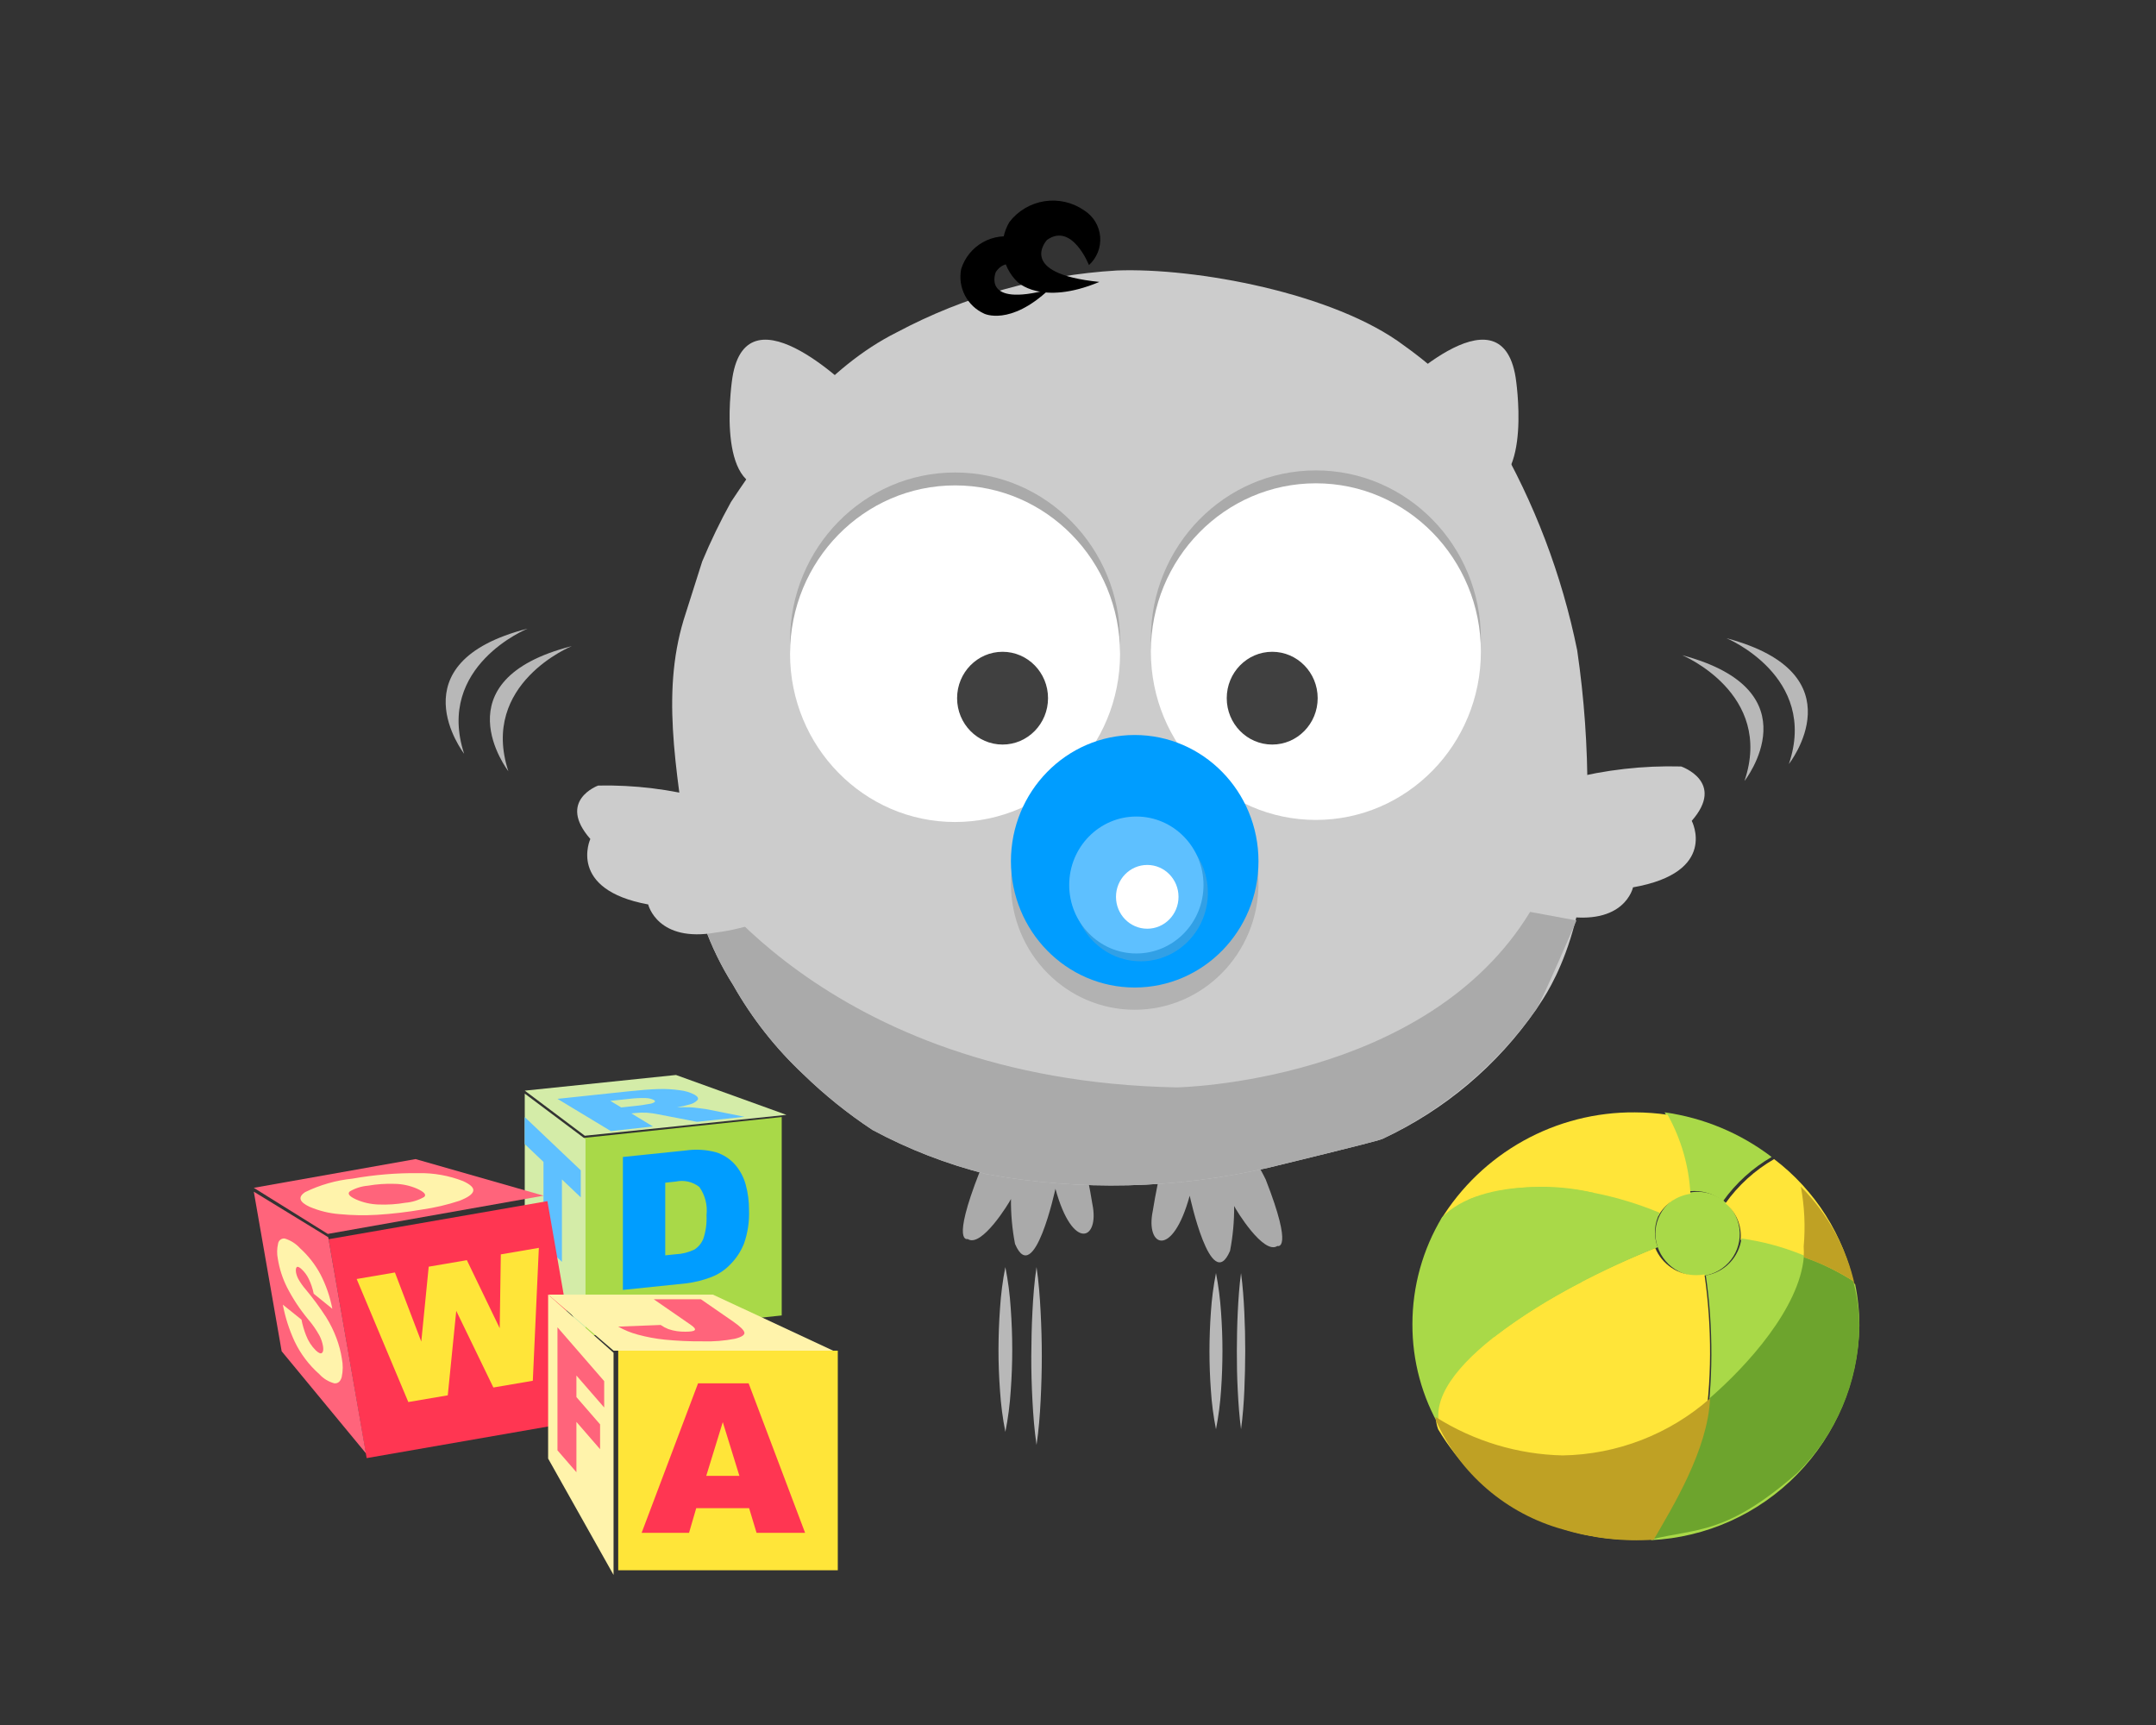 <svg xmlns="http://www.w3.org/2000/svg" xmlns:xlink="http://www.w3.org/1999/xlink" width="90" height="72" viewBox="0 0 90 72"><rect x="0" y="0" width="90" height="72" fill="#333333" stroke="none"/><defs><clipPath id="a"><path d="M5450.644,2236.583c-1.185,3.022-.489,2.779-.489,2.779.574.388,1.732-1.513,1.806-1.67a9.422,9.422,0,0,0,.169,1.874c.793,1.863,1.687-2.3,1.687-2.3.722,2.638,1.853,2.141,1.542.637a27.1,27.1,0,0,0-1.021-4.175C5452.549,2232.57,5450.644,2236.583,5450.644,2236.583Z" transform="translate(-5449.952 -2233.516)" fill="none"/></clipPath><clipPath id="b"><path d="M5468.86,2237.107c1.184,3.022.489,2.779.489,2.779-.575.388-1.734-1.513-1.805-1.67a9.4,9.4,0,0,1-.171,1.873c-.792,1.863-1.684-2.3-1.684-2.3-.724,2.638-1.854,2.141-1.542.638a26.86,26.86,0,0,1,1.02-4.176C5466.954,2233.093,5468.86,2237.107,5468.86,2237.107Z" transform="translate(-5464.093 -2234.04)" fill="none"/></clipPath><clipPath id="c"><path d="M5428.728,2185.688c-1.055,3.164-.432,6.332.132,10.374a12.429,12.429,0,0,0,1.844,5.164,15.673,15.673,0,0,0,2.928,3.722,19.741,19.741,0,0,0,2.887,2.322,20.678,20.678,0,0,0,4.763,1.845,29.162,29.162,0,0,0,11.787-.273c.362-.095,4.349-1.048,4.73-1.195a15.943,15.943,0,0,0,6.429-5.416c.208-.347,2.349-2.971,2.135-8.948a40.653,40.653,0,0,0-.428-6.036,29.505,29.505,0,0,0-3.4-8.941,16.8,16.8,0,0,0-3.821-3.771c-2.914-2.2-8.726-3.263-11.991-3.138a22.344,22.344,0,0,0-9.188,2.58c-2.923,1.462-5.081,4.3-6.926,7.086a25.014,25.014,0,0,0-1.2,2.481" transform="translate(-5428.156 -2171.387)" fill="none"/></clipPath><clipPath id="d"><path d="M5464.788,2221.023a16.729,16.729,0,0,1-6.43,5.416c-.38.146-4.367,1.1-4.729,1.195a29.174,29.174,0,0,1-11.787.274,20.765,20.765,0,0,1-4.764-1.845,19.822,19.822,0,0,1-2.887-2.323,15.662,15.662,0,0,1-2.927-3.723,12.4,12.4,0,0,1-1.846-5.163s5.517,9.144,20.356,9.432c0,0,10.4-.17,14.755-7.325h0l1.936.357S5465.035,2220.643,5464.788,2221.023Z" transform="translate(-5429.419 -2213.781)" fill="none"/></clipPath><clipPath id="e"><path d="M5430.515,2212.32a16.056,16.056,0,0,0-8.607-2.305s-1.734.627-.328,2.23c0,0-.977,2.111,2.415,2.733,0,0,.379,1.611,2.842,1.17C5426.837,2216.148,5431.967,2215.607,5430.515,2212.32Z" transform="translate(-5421.029 -2210.008)" fill="none"/></clipPath><clipPath id="f"><ellipse cx="6.888" cy="7.025" rx="6.888" ry="7.025" fill="none"/></clipPath><clipPath id="j"><ellipse cx="1.898" cy="1.936" rx="1.898" ry="1.936" fill="none"/></clipPath><clipPath id="l"><path d="M5487.376,2210.912a16.994,16.994,0,0,1,9.049-2.328s1.869.641.441,2.269c0,0,1.127,2.148-2.452,2.776,0,0-.336,1.637-2.972,1.185C5491.443,2214.814,5485.967,2214.254,5487.376,2210.912Z" transform="translate(-5487.145 -2208.576)" fill="none"/></clipPath><clipPath id="m"><path d="M5437.783,2178.915s-4.575-4.687-5.206-.745c0,0-.709,4.465,1.341,4.586A5.622,5.622,0,0,0,5437.783,2178.915Z" transform="translate(-5432.458 -2176.592)" fill="none"/></clipPath><clipPath id="n"><path d="M5482.049,2178.915s4.576-4.687,5.206-.745c0,0,.71,4.465-1.341,4.586A5.625,5.625,0,0,1,5482.049,2178.915Z" transform="translate(-5482.049 -2176.592)" fill="none"/></clipPath><clipPath id="o"><rect width="10.531" height="10.921" fill="none"/></clipPath><clipPath id="p"><ellipse cx="5.167" cy="5.27" rx="5.167" ry="5.27" fill="none"/></clipPath><clipPath id="s"><rect width="5.851" height="5.851" fill="none"/></clipPath><clipPath id="t"><ellipse cx="2.803" cy="2.858" rx="2.803" ry="2.858" fill="none"/></clipPath><clipPath id="w"><ellipse cx="1.305" cy="1.331" rx="1.305" ry="1.331" fill="none"/></clipPath><clipPath id="x"><path d="M5455.3,2246.123c.092.619.138,1.238.17,1.856s.05,1.238.05,1.856-.018,1.238-.049,1.856-.079,1.238-.171,1.856c-.091-.619-.139-1.238-.171-1.856s-.051-1.238-.048-1.856.016-1.237.048-1.856S5455.207,2246.741,5455.3,2246.123Z" transform="translate(-5455.079 -2246.123)" fill="none"/></clipPath><clipPath id="y"><path d="M5470.674,2246.571c.072.542.111,1.086.137,1.63s.039,1.086.038,1.629-.014,1.086-.037,1.629-.065,1.086-.138,1.63c-.073-.543-.11-1.086-.138-1.63s-.039-1.086-.037-1.629.011-1.087.038-1.629S5470.6,2247.114,5470.674,2246.571Z" transform="translate(-5470.5 -2246.571)" fill="none"/></clipPath><clipPath id="z"><path d="M5452.908,2246.123a12.96,12.96,0,0,1,.225,1.719c.041.574.063,1.147.063,1.72s-.021,1.147-.063,1.72a12.945,12.945,0,0,1-.224,1.72,13.108,13.108,0,0,1-.224-1.72c-.041-.572-.065-1.146-.063-1.72s.022-1.146.064-1.72A13.274,13.274,0,0,1,5452.908,2246.123Z" transform="translate(-5452.622 -2246.123)" fill="none"/></clipPath><clipPath id="aa"><path d="M5468.715,2246.571a13.079,13.079,0,0,1,.211,1.63c.039.542.06,1.086.059,1.629s-.019,1.086-.058,1.629a12.659,12.659,0,0,1-.212,1.63,12.328,12.328,0,0,1-.213-1.63q-.06-.815-.059-1.629t.059-1.629A12.642,12.642,0,0,1,5468.715,2246.571Z" transform="translate(-5468.442 -2246.571)" fill="none"/></clipPath><clipPath id="ab"><path d="M5509.821,2204.226s2.972-3.765-2.6-5.249C5507.225,2198.977,5511.058,2200.574,5509.821,2204.226Z" transform="translate(-5507.225 -2198.977)" fill="none"/></clipPath><clipPath id="ac"><path d="M5506.492,2205.5s2.972-3.766-2.6-5.249C5503.9,2200.253,5507.728,2201.85,5506.492,2205.5Z" transform="translate(-5503.896 -2200.253)" fill="none"/></clipPath><clipPath id="ad"><path d="M5411.943,2203.478s-2.933-3.8,2.649-5.221C5414.593,2198.257,5410.745,2199.812,5411.943,2203.478Z" transform="translate(-5411.173 -2198.257)" fill="none"/></clipPath><clipPath id="ae"><path d="M5415.257,2204.788s-2.934-3.8,2.65-5.221C5417.908,2199.567,5414.058,2201.124,5415.257,2204.788Z" transform="translate(-5414.487 -2199.567)" fill="none"/></clipPath><clipPath id="af"><path d="M5453.444,2171.036c-2.861.768-2.225-.729-2.225-.729.611-.9,1.681.305,1.681.305a1.2,1.2,0,0,0-.8-1.737,1.946,1.946,0,0,0-2.329,1.313,1.686,1.686,0,0,0,.967,1.861S5451.807,2172.573,5453.444,2171.036Z" transform="translate(-5449.708 -2168.788)" fill="none"/></clipPath><clipPath id="ag"><path d="M5456.94,2169.519c-3.5-.353-2.186-1.753-2.186-1.753,1.046-.744,1.75,1.05,1.75,1.05a1.437,1.437,0,0,0-.191-2.277,2.288,2.288,0,0,0-3.13.481,2.031,2.031,0,0,0,.322,2.485S5454.489,2170.543,5456.94,2169.519Z" transform="translate(-5452.858 -2166.075)" fill="none"/></clipPath><clipPath id="ah"><path d="M5421.308,2235.756l8.386-.884v8.282l-8.386.884v-8.283" transform="translate(-5421.308 -2234.872)" fill="none" clip-rule="evenodd"/></clipPath><clipPath id="ai"><path d="M5419.639,2235.018l-2.536-1.9v6.086l2.536,4.055v-8.243" transform="translate(-5417.104 -2233.121)" fill="none" clip-rule="evenodd"/></clipPath><clipPath id="aj"><path d="M5428.026,2233.384l-4.61-1.664-6.312.654,2.506,1.882,8.417-.872" transform="translate(-5417.104 -2231.72)" fill="none" clip-rule="evenodd"/></clipPath><clipPath id="ak"><path d="M5426.228,2238.7v3.032l.434-.045a1.986,1.986,0,0,0,.789-.2.956.956,0,0,0,.369-.455,2.7,2.7,0,0,0,.131-.978,1.7,1.7,0,0,0-.3-1.176,1.183,1.183,0,0,0-.984-.225Zm-1.768-1.074,2.628-.272a3.142,3.142,0,0,1,1.254.074,1.78,1.78,0,0,1,.79.505,2.13,2.13,0,0,1,.454.844,3.919,3.919,0,0,1,.139,1.061,3.791,3.791,0,0,1-.208,1.4,2.611,2.611,0,0,1-.581.881,2.167,2.167,0,0,1-.795.524,4.406,4.406,0,0,1-1.053.26l-2.628.272Z" transform="translate(-5424.46 -2237.324)" fill="none" clip-rule="evenodd"/></clipPath><clipPath id="al"><path d="M5422.217,2233.539l.739-.079c.079-.009.223-.031.432-.068a.482.482,0,0,0,.216-.072c.035-.03.028-.06-.02-.089a.781.781,0,0,0-.34-.082,4.494,4.494,0,0,0-.712.035l-.769.082Zm-.432.988-2.229-1.346,2.916-.309c.54-.058.973-.091,1.295-.1a5.061,5.061,0,0,1,.895.05,1.711,1.711,0,0,1,.624.189c.125.074.164.146.121.214a.658.658,0,0,1-.336.191,3.968,3.968,0,0,1-.525.117c.236-.005.415,0,.538,0,.082,0,.215.018.4.04s.311.042.385.057l1.492.3-1.978.21-1.617-.312a3.876,3.876,0,0,0-.49-.07,3.227,3.227,0,0,0-.48.015l-.154.016.9.545Z" transform="translate(-5419.557 -2232.77)" fill="none" clip-rule="evenodd"/></clipPath><clipPath id="am"><path d="M5417.1,2234.872l2.341,2.223v1.129l-.786-.747v3.44l-.77-.732v-3.44l-.785-.746v-1.129" transform="translate(-5417.104 -2234.872)" fill="none" clip-rule="evenodd"/></clipPath><clipPath id="an"><path d="M5402.391,2242.768l9.135-1.59,1.591,9.135-9.136,1.591-1.59-9.136" transform="translate(-5402.391 -2241.178)" fill="none" clip-rule="evenodd"/></clipPath><clipPath id="ao"><path d="M5399.891,2242.373l-3.105-1.9,1.163,6.661,3.518,4.26-1.575-9.025" transform="translate(-5396.786 -2240.477)" fill="none" clip-rule="evenodd"/></clipPath><clipPath id="ap"><path d="M5408.877,2239.551l-5.34-1.526-6.752,1.2,3.09,1.924,9-1.595" transform="translate(-5396.786 -2238.025)" fill="none" clip-rule="evenodd"/></clipPath><clipPath id="aq"><path d="M5404.493,2245.982l1.6-.273,1.1,2.885.31-3.127,1.593-.272,1.371,2.84.046-3.082,1.588-.272-.252,5.547-1.646.282-1.55-3.2-.354,3.526-1.647.281-2.156-5.135" transform="translate(-5404.493 -2244.681)" fill="none" clip-rule="evenodd"/></clipPath><clipPath id="ar"><path d="M5402.6,2240.173a2.505,2.505,0,0,0,.943.215,5.325,5.325,0,0,0,1.129-.074,1.873,1.873,0,0,0,.777-.24c.107-.092.008-.209-.3-.348a2.439,2.439,0,0,0-.918-.2,5.46,5.46,0,0,0-1.136.078,1.782,1.782,0,0,0-.748.237C5402.239,2239.934,5402.321,2240.045,5402.6,2240.173Zm-1.918.318q-.671-.308-.2-.62a5.861,5.861,0,0,1,1.979-.563,14.816,14.816,0,0,1,2.75-.229,4.88,4.88,0,0,1,1.864.332q.48.22.422.422c-.038.134-.231.266-.576.4a9.062,9.062,0,0,1-1.551.364,17.49,17.49,0,0,1-1.881.221,10.163,10.163,0,0,1-1.581-.029A3.932,3.932,0,0,1,5400.683,2240.49Z" transform="translate(-5400.289 -2239.077)" fill="none" clip-rule="evenodd"/></clipPath><clipPath id="as"><path d="M5398.768,2246.737l.784.629a3.714,3.714,0,0,0,.189.65,1.766,1.766,0,0,0,.417.643c.12.108.2.14.252.093s.063-.139.041-.278a1.524,1.524,0,0,0-.146-.437,3.984,3.984,0,0,0-.474-.683,7.342,7.342,0,0,1-.879-1.329,4.1,4.1,0,0,1-.387-1.195,1.5,1.5,0,0,1,.009-.631.252.252,0,0,1,.281-.218,1.427,1.427,0,0,1,.638.406,4.046,4.046,0,0,1,.847,1.081,5.287,5.287,0,0,1,.5,1.445l-.777-.628a2.632,2.632,0,0,0-.208-.62,1.359,1.359,0,0,0-.3-.406c-.1-.09-.165-.118-.2-.084s-.048.1-.032.216a.95.95,0,0,0,.094.272,2.548,2.548,0,0,0,.311.442,11.8,11.8,0,0,1,.855,1.162,4.889,4.889,0,0,1,.431.877,4.365,4.365,0,0,1,.224.851,1.888,1.888,0,0,1-.007.77q-.081.281-.31.259a1.29,1.29,0,0,1-.621-.379,4.286,4.286,0,0,1-1.034-1.367,6.578,6.578,0,0,1-.494-1.542" transform="translate(-5398.537 -2243.98)" fill="none" clip-rule="evenodd"/></clipPath><clipPath id="at"><rect width="9.166" height="9.166" fill="none"/></clipPath><clipPath id="au"><path d="M5421.584,2250.613l-2.731-2.429v6.844l2.731,4.857v-9.273" transform="translate(-5418.853 -2248.184)" fill="none" clip-rule="evenodd"/></clipPath><clipPath id="av"><path d="M5430.751,2250.524l-5.021-2.34h-6.876l2.73,2.34h9.167" transform="translate(-5418.853 -2248.184)" fill="none" clip-rule="evenodd"/></clipPath><clipPath id="aw"><path d="M5429.945,2258.7l-.693-2.243-.69,2.243Zm.406,1.35h-2.208l-.3,1.03h-1.979l2.355-6.24h2.112l2.357,6.24h-2.026Z" transform="translate(-5425.862 -2254.84)" fill="none" clip-rule="evenodd"/></clipPath><clipPath id="ax"><path d="M5425.6,2248.534h1.964l1.357.938q.427.3.458.45c.02.1-.111.19-.4.261a6.028,6.028,0,0,1-1.336.107,14.669,14.669,0,0,1-1.592-.071,6.98,6.98,0,0,1-1.115-.207,3.413,3.413,0,0,1-.824-.336l1.771-.069a1.6,1.6,0,0,0,.32.171,1.881,1.881,0,0,0,.363.088,2.27,2.27,0,0,0,.353.022c.218,0,.348-.021.387-.066s-.019-.119-.17-.223l-1.54-1.064" transform="translate(-5424.112 -2248.534)" fill="none" clip-rule="evenodd"/></clipPath><clipPath id="ay"><path d="M5419.557,2250.636l1.95,2.247v1.1l-1.159-1.334v.9l.988,1.139v1.036l-.988-1.139v2.1l-.791-.913v-5.133" transform="translate(-5419.557 -2250.636)" fill="none" clip-rule="evenodd"/></clipPath><clipPath id="az"><path d="M5503.712,2244a1.762,1.762,0,1,0-1.835-1.761,1.8,1.8,0,0,0,1.835,1.761" transform="translate(-5501.877 -2240.477)" fill="none" clip-rule="evenodd"/></clipPath><clipPath id="ba"><path d="M5502.577,2234.522a9.522,9.522,0,0,1,4.464,1.862,6.484,6.484,0,0,0-2.03,1.846,1.879,1.879,0,0,0-1.2-.425,1.841,1.841,0,0,0-.285.022,7.579,7.579,0,0,0-.952-3.305" transform="translate(-5502.577 -2234.522)" fill="none" clip-rule="evenodd"/></clipPath><clipPath id="bb"><path d="M5509.163,2238.025a8.919,8.919,0,0,1,3.347,5.284,10.519,10.519,0,0,0-4.749-1.91,1.553,1.553,0,0,0,.011-.191,1.728,1.728,0,0,0-.64-1.336,6.478,6.478,0,0,1,2.031-1.846h0" transform="translate(-5507.132 -2238.025)" fill="none" clip-rule="evenodd"/></clipPath><clipPath id="bc"><path d="M5510.061,2245.892a8.633,8.633,0,0,1,.175,1.729,9.138,9.138,0,0,1-8.711,8.949c2.323-1.417,2.931-6.768,2.3-11.049a1.794,1.794,0,0,0,1.487-1.542v0a10.522,10.522,0,0,1,4.749,1.911" transform="translate(-5501.524 -2243.98)" fill="none" clip-rule="evenodd"/></clipPath><clipPath id="bd"><path d="M5494.33,2256.84c-.213.014-.428.022-.645.022a9.421,9.421,0,0,1-8.173-4.608c-.909-2.466,4.621-5.81,9.06-7.573a1.836,1.836,0,0,0,1.719,1.14,1.86,1.86,0,0,0,.338-.03c.631,4.282.022,9.633-2.3,11.049" transform="translate(-5485.413 -2244.681)" fill="none" clip-rule="evenodd"/></clipPath><clipPath id="be"><path d="M5493.878,2234.522a9.776,9.776,0,0,1,1.368.1h0a7.6,7.6,0,0,1,.952,3.3,1.835,1.835,0,0,0-1.345.929c-3.5-1.463-7.479-1.46-9.091.179a9.429,9.429,0,0,1,8.116-4.508" transform="translate(-5485.763 -2234.522)" fill="none" clip-rule="evenodd"/></clipPath><clipPath id="bf"><path d="M5483.661,2245.845a8.65,8.65,0,0,1,1.241-4.465c1.612-1.638,5.586-1.64,9.089-.178a1.7,1.7,0,0,0-.089,1.433c-4.44,1.763-9.97,5.107-9.061,7.572a8.507,8.507,0,0,1-1.18-4.362" transform="translate(-5483.661 -2240.127)" fill="none" clip-rule="evenodd"/></clipPath><clipPath id="bg"><path d="M5487.431,2240.631a9.246,9.246,0,0,1,5.2-.264,4.461,4.461,0,0,0-.551,2.779,7.841,7.841,0,0,1,.045.94,23.916,23.916,0,0,0-3.66,2.3,3.67,3.67,0,0,1-1.65-3.167,5.93,5.93,0,0,1,.615-2.585" transform="translate(-5486.814 -2240.127)" fill="none" clip-rule="evenodd"/></clipPath><clipPath id="bh"><path d="M5503.973,2251.278c1.588-1.372,3.754-3.774,3.943-5.9a9.9,9.9,0,0,1,2.058.992,7.368,7.368,0,0,1,.258,1.992,8.732,8.732,0,0,1-2.594,6.032c-2.991,2.6-4.172,2.288-6.114,2.774Q5503.881,2253.424,5503.973,2251.278Z" transform="translate(-5501.524 -2245.382)" fill="none" clip-rule="evenodd"/></clipPath><clipPath id="bi"><path d="M5485.373,2256.749a10.348,10.348,0,0,0,5.295,1.6,9.548,9.548,0,0,0,6.156-2.381c-.093,2.147-1.567,4.536-2.355,5.9a10.682,10.682,0,0,1-3.8-.434,8.2,8.2,0,0,1-5.295-4.552C5485.4,2256.633,5485.251,2257.005,5485.373,2256.749Z" transform="translate(-5485.324 -2255.971)" fill="none" clip-rule="evenodd"/></clipPath><clipPath id="bj"><path d="M5514.966,2244.03a9.926,9.926,0,0,0-2.059-.991,3.22,3.22,0,0,0,0-.445,9.266,9.266,0,0,0-.118-2.5,8.375,8.375,0,0,1,2.256,4.126" transform="translate(-5512.79 -2240.095)" fill="none" clip-rule="evenodd"/></clipPath></defs><g transform="translate(-81 -2731)"><rect width="90" height="72" transform="translate(81 2731)" fill="none"/><g transform="translate(91.595 2739.323)"><g transform="translate(29.598 37.546)"><g clip-path="url(#a)"><rect width="7.409" height="8.48" transform="translate(-0.975 -0.975)" fill="#aaa"/></g></g><g transform="translate(37.472 37.837)"><g clip-path="url(#b)"><rect width="7.409" height="8.48" transform="translate(-0.975 -0.975)" fill="#aaa"/></g></g><g transform="translate(17.464 2.957)"><g clip-path="url(#c)"><rect width="40.172" height="40.14" transform="translate(-0.975 -0.975)" fill="#ccc"/></g></g><g transform="translate(18.168 26.559)"><g clip-path="url(#d)"><rect width="38.997" height="16.539" transform="translate(-0.975 -0.975)" fill="#aaa"/></g></g><g transform="translate(13.497 24.458)"><g clip-path="url(#e)"><rect width="11.694" height="8.166" transform="translate(-0.975 -0.975)" fill="#ccc"/></g></g><g transform="translate(37.447 11.311)"><g clip-path="url(#f)"><rect width="15.726" height="16.001" transform="translate(-0.975 -0.975)" fill="#aaa"/></g></g><g transform="translate(37.447 11.85)"><g clip-path="url(#f)"><rect width="15.726" height="16.001" transform="translate(-0.975 -0.975)" fill="#fff"/></g></g><g transform="translate(22.385 11.398)"><g clip-path="url(#f)"><rect width="15.726" height="16.001" transform="translate(-0.975 -0.975)" fill="#aaa"/></g></g><g transform="translate(22.385 11.937)"><g clip-path="url(#f)"><rect width="15.726" height="16.001" transform="translate(-0.975 -0.975)" fill="#fff"/></g></g><g transform="translate(29.358 18.882)"><g clip-path="url(#j)"><rect width="5.746" height="5.822" transform="translate(-0.975 -0.975)" fill="#404040"/></g></g><g transform="translate(40.614 18.882)"><g clip-path="url(#j)"><rect width="5.746" height="5.822" transform="translate(-0.975 -0.975)" fill="#404040"/></g></g><g transform="translate(50.304 23.661)"><g clip-path="url(#l)"><rect width="12.212" height="8.268" transform="translate(-0.975 -0.975)" fill="#ccc"/></g></g><g transform="translate(19.86 5.855)"><g clip-path="url(#m)"><rect width="7.275" height="8.114" transform="translate(-0.975 -0.975)" fill="#ccc"/></g></g><g transform="translate(47.468 5.855)"><g clip-path="url(#n)"><rect width="7.275" height="8.114" transform="translate(-0.975 -0.975)" fill="#ccc"/></g></g><g transform="translate(31.593 23.089)" opacity="0.13" style="isolation:isolate"><g clip-path="url(#o)"><g transform="translate(0.012 0.194)"><g clip-path="url(#p)"><g transform="translate(-0.012 -0.194)"><g clip-path="url(#o)"><rect width="12.285" height="12.49" transform="translate(-0.963 -0.781)"/></g></g></g></g></g></g><g transform="translate(31.605 22.355)"><g clip-path="url(#p)"><rect width="12.285" height="12.49" transform="translate(-0.975 -0.975)" fill="#009dff"/></g></g><g transform="translate(34.129 26.015)" opacity="0.29" style="isolation:isolate"><g clip-path="url(#s)"><g transform="translate(0.091 0.069)"><g clip-path="url(#t)"><g transform="translate(-0.091 -0.069)"><g clip-path="url(#s)"><rect width="7.555" height="7.667" transform="translate(-0.884 -0.906)" fill="#aaa"/></g></g></g></g></g></g><g transform="translate(34.038 25.758)"><g clip-path="url(#t)"><rect width="7.555" height="7.667" transform="translate(-0.975 -0.975)" fill="#5ec0ff"/></g></g><g transform="translate(35.991 27.779)"><g clip-path="url(#w)"><rect width="4.56" height="4.612" transform="translate(-0.975 -0.975)" fill="#fff"/></g></g><g transform="translate(32.453 44.564)"><g clip-path="url(#x)"><rect width="2.39" height="9.375" transform="translate(-0.975 -0.975)" fill="#b8b8b8"/></g></g><g transform="translate(41.037 44.814)"><g clip-path="url(#y)"><rect width="2.302" height="8.469" transform="translate(-0.975 -0.975)" fill="#b8b8b8"/></g></g><g transform="translate(31.086 44.564)"><g clip-path="url(#z)"><rect width="2.524" height="8.829" transform="translate(-0.975 -0.975)" fill="#b8b8b8"/></g></g><g transform="translate(39.892 44.814)"><g clip-path="url(#aa)"><rect width="2.494" height="8.469" transform="translate(-0.975 -0.975)" fill="#b8b8b8"/></g></g><g transform="translate(61.484 18.317)"><g clip-path="url(#ab)"><rect width="5.339" height="7.199" transform="translate(-0.975 -0.975)" fill="#b8b8b8"/></g></g><g transform="translate(59.631 19.027)"><g clip-path="url(#ac)"><rect width="5.339" height="7.199" transform="translate(-0.975 -0.975)" fill="#b8b8b8"/></g></g><g transform="translate(8.009 17.916)"><g clip-path="url(#ad)"><rect width="5.37" height="7.171" transform="translate(-0.975 -0.975)" fill="#b8b8b8"/></g></g><g transform="translate(9.855 18.645)"><g clip-path="url(#ae)"><rect width="5.37" height="7.171" transform="translate(-0.975 -0.975)" fill="#b8b8b8"/></g></g><g transform="translate(29.464 1.51)"><g clip-path="url(#af)"><rect width="5.686" height="5.298" transform="translate(-0.975 -0.975)" fill="#000"/></g></g><g transform="translate(31.216 0)"><g clip-path="url(#ag)"><rect width="6.102" height="5.845" transform="translate(-0.975 -0.975)" fill="#000"/></g></g><g transform="translate(13.651 38.301)"><g clip-path="url(#ah)"><rect width="10.336" height="11.116" transform="translate(-0.975 -0.975)" fill="#a9d948"/></g></g><g transform="translate(11.311 37.326)"><g clip-path="url(#ai)"><rect width="4.485" height="12.091" transform="translate(-0.975 -0.975)" fill="#d4eca8"/></g></g><g transform="translate(11.311 36.546)"><g clip-path="url(#aj)"><rect width="12.871" height="4.485" transform="translate(-0.975 -0.975)" fill="#d4eca8"/></g></g><g transform="translate(15.407 39.666)"><g clip-path="url(#ak)"><rect width="7.216" height="7.801" transform="translate(-0.975 -0.975)" fill="#009dff"/></g></g><g transform="translate(12.677 37.131)"><g clip-path="url(#al)"><rect width="9.751" height="3.705" transform="translate(-0.975 -0.975)" fill="#5ec0ff"/></g></g><g transform="translate(11.311 38.301)"><g clip-path="url(#am)"><rect width="4.29" height="7.996" transform="translate(-0.975 -0.975)" fill="#5ec0ff"/></g></g><g transform="translate(3.121 41.811)"><g clip-path="url(#an)"><rect width="12.676" height="12.676" transform="translate(-0.975 -0.975)" fill="#ff3652"/></g></g><g transform="translate(0 41.421)"><g clip-path="url(#ao)"><rect width="6.631" height="12.871" transform="translate(-0.975 -0.975)" fill="#ff647b"/></g></g><g transform="translate(0 40.056)"><g clip-path="url(#ap)"><rect width="14.041" height="5.071" transform="translate(-0.975 -0.975)" fill="#ff647b"/></g></g><g transform="translate(4.291 43.761)"><g clip-path="url(#aq)"><rect width="9.556" height="8.386" transform="translate(-0.975 -0.975)" fill="#ffe539"/></g></g><g transform="translate(1.95 40.641)"><g clip-path="url(#ar)"><rect width="9.166" height="3.705" transform="translate(-0.975 -0.975)" fill="#fff3ab"/></g></g><g transform="translate(0.975 43.371)"><g clip-path="url(#as)"><rect width="4.68" height="7.996" transform="translate(-0.975 -0.975)" fill="#fff3ab"/></g></g><g transform="translate(15.212 48.052)"><g clip-path="url(#at)"><rect width="11.116" height="11.116" transform="translate(-0.975 -0.975)" fill="#ffe539"/></g></g><g transform="translate(12.286 45.712)"><g clip-path="url(#au)"><rect width="4.68" height="13.651" transform="translate(-0.975 -0.975)" fill="#fff3ab"/></g></g><g transform="translate(12.286 45.712)"><g clip-path="url(#av)"><rect width="13.846" height="4.29" transform="translate(-0.975 -0.975)" fill="#fff3ab"/></g></g><g transform="translate(16.187 49.417)"><g clip-path="url(#aw)"><rect width="8.776" height="8.191" transform="translate(-0.975 -0.975)" fill="#ff3652"/></g></g><g transform="translate(15.212 45.907)"><g clip-path="url(#ax)"><rect width="7.216" height="3.705" transform="translate(-0.975 -0.975)" fill="#ff647b"/></g></g><g transform="translate(12.676 47.077)"><g clip-path="url(#ay)"><rect width="3.9" height="7.996" transform="translate(-0.975 -0.975)" fill="#ff647b"/></g></g><g transform="translate(58.506 41.421)"><g clip-path="url(#az)"><rect width="5.622" height="5.472" transform="translate(-0.975 -0.975)" fill="#a9d948"/></g></g><g transform="translate(58.896 38.106)"><g clip-path="url(#ba)"><rect width="6.414" height="5.658" transform="translate(-0.975 -0.975)" fill="#a9d948"/></g></g><g transform="translate(61.431 40.056)"><g clip-path="url(#bb)"><rect width="7.329" height="7.234" transform="translate(-0.975 -0.975)" fill="#ffe539"/></g></g><g transform="translate(58.311 43.371)"><g clip-path="url(#bc)"><rect width="10.66" height="14.541" transform="translate(-0.975 -0.975)" fill="#a9d948"/></g></g><g transform="translate(49.34 43.761)"><g clip-path="url(#bd)"><rect width="13.4" height="14.131" transform="translate(-0.975 -0.975)" fill="#ffe539"/></g></g><g transform="translate(49.535 38.106)"><g clip-path="url(#be)"><rect width="12.386" height="6.458" transform="translate(-0.975 -0.975)" fill="#ffe539"/></g></g><g transform="translate(48.365 41.226)"><g clip-path="url(#bf)"><rect width="12.28" height="12.031" transform="translate(-0.975 -0.975)" fill="#a9d948"/></g></g><g transform="translate(50.12 41.226)"><g clip-path="url(#bg)"><rect width="7.769" height="8.206" transform="translate(-0.975 -0.975)" fill="#a9d948"/></g></g><g transform="translate(58.311 44.152)"><g clip-path="url(#bh)"><rect width="10.657" height="13.741" transform="translate(-0.975 -0.975)" fill="#6da42d"/></g></g><g transform="translate(49.291 50.047)"><g clip-path="url(#bi)"><rect width="13.449" height="7.906" transform="translate(-0.975 -0.975)" fill="#bfa124"/></g></g><g transform="translate(64.581 41.208)"><g clip-path="url(#bj)"><rect width="4.207" height="6.076" transform="translate(-0.975 -0.975)" fill="#bfa124"/></g></g></g></g></svg>